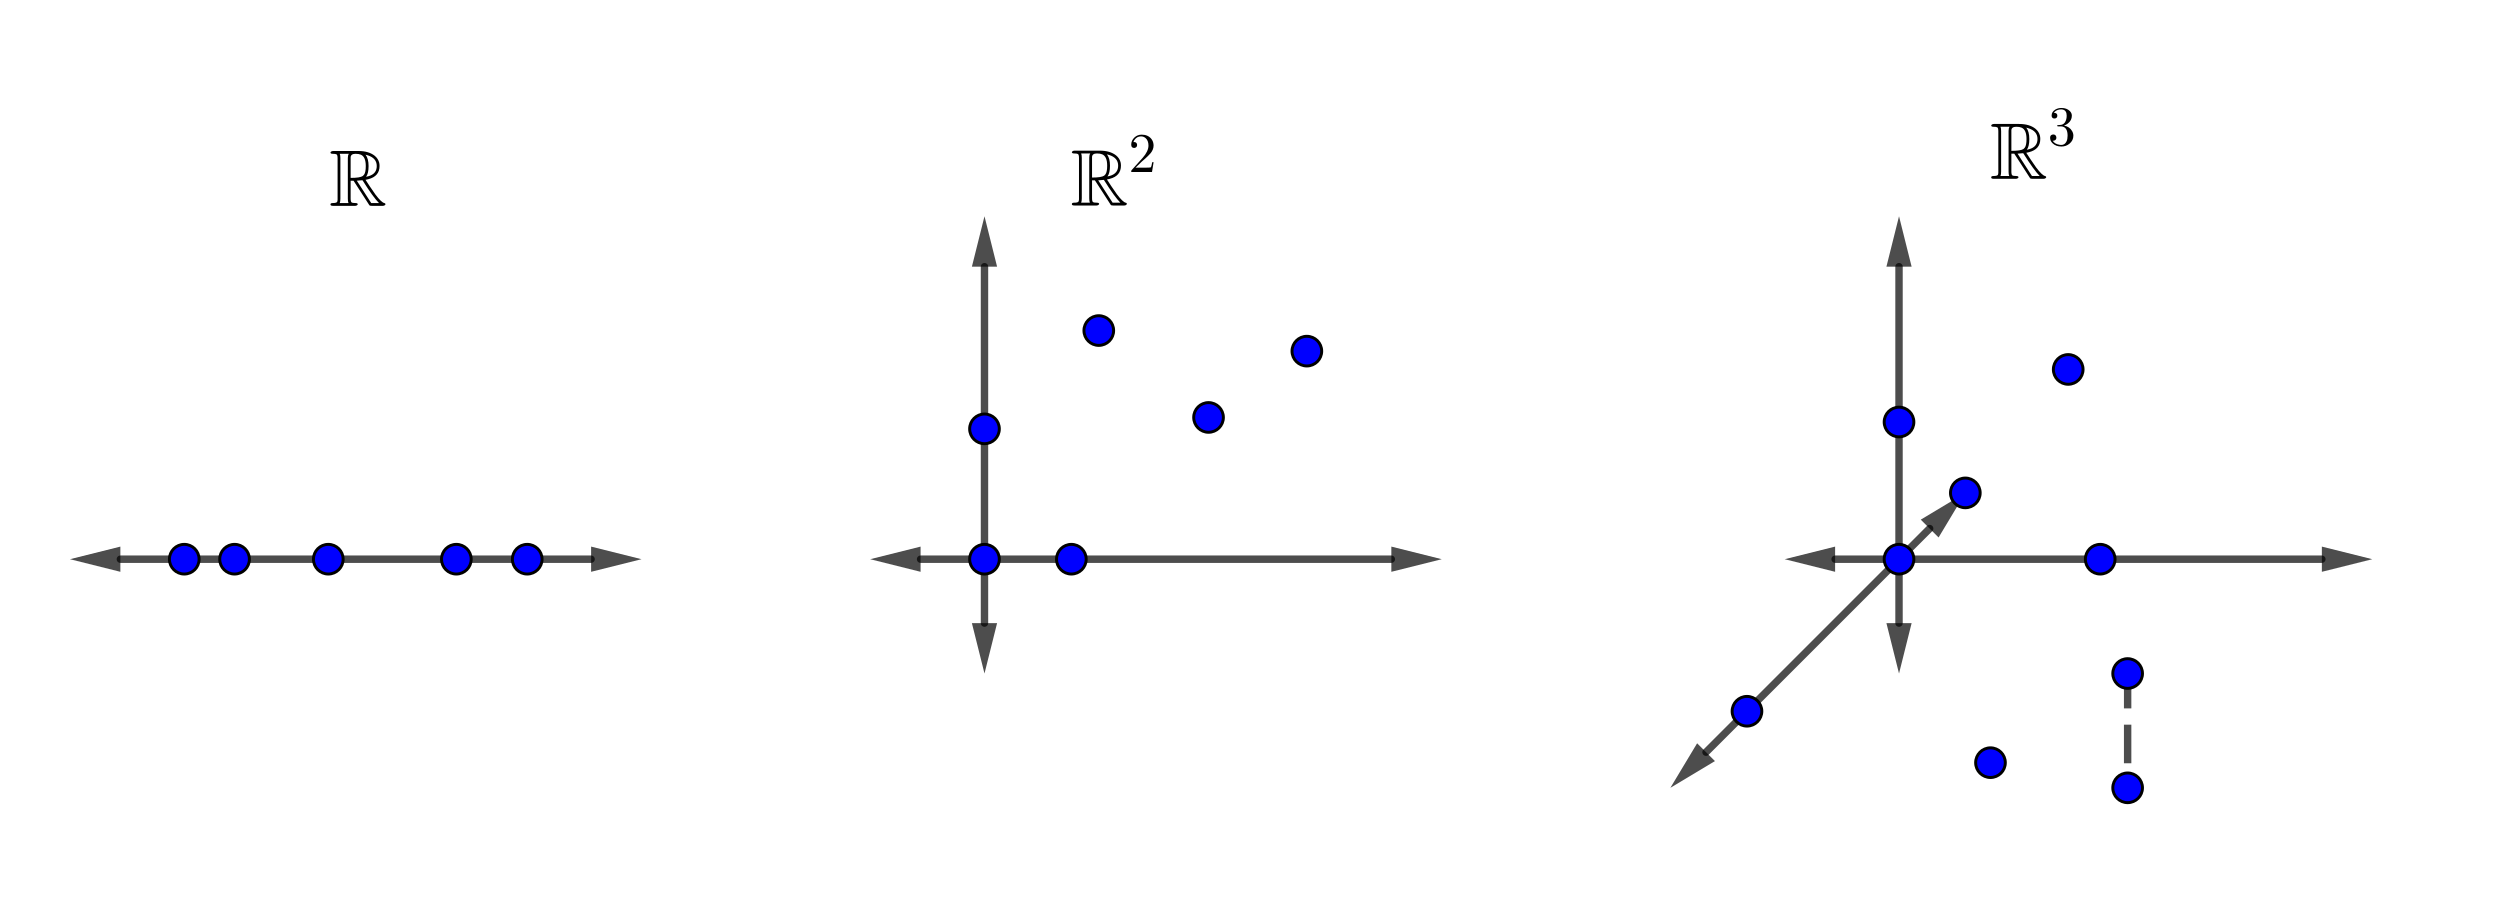 <?xml version="1.0" encoding="ISO-8859-1" standalone="no"?>

<svg 
     version="1.1"
     baseProfile="full"
     xmlns="http://www.w3.org/2000/svg"
     xmlns:xlink="http://www.w3.org/1999/xlink"
     xmlns:ev="http://www.w3.org/2001/xml-events"
     width="21.895cm"
     height="7.86cm"
     viewBox="0 0 843 301"
     >
<title>

</title>
<g stroke-linejoin="miter" stroke-dashoffset="0" stroke-dasharray="none" stroke-width="1" stroke-miterlimit="10.000" stroke-linecap="square">
<g id="misc">
</g><!-- misc -->
<g id="layer0">
<g transform="matrix(1, 0, 0, 1, -11.000, -117.00)">
<clipPath id="clip45a82863-fd64-42e3-bfed-9e8f3ba0a720">
  <path d="M 11.000 117.00 L 11.000 420.00 L 855.00 420.00 L 855.00 117.00 z"/>
</clipPath>
<g clip-path="url(#clip1)">
<g stroke-linejoin="round" stroke-dasharray="10.500,8" stroke-width="2.5" stroke-linecap="butt" fill="none" stroke-opacity=".698" stroke="#000000">
  <path d="M 728.44 343.30 L 728.44 381.84"/>
<title>Segment f</title>
<desc>Segment f: Segment [ZA_1]</desc>

</g> <!-- drawing style -->
</g> <!-- clip1 -->
</g> <!-- transform -->
<g transform="matrix(1, 0, 0, 1, -11.000, -117.00)">
<clipPath id="clip05338196-a84a-49dc-8a6d-b8addf3a8028">
  <path d="M 11.000 117.00 L 11.000 420.00 L 855.00 420.00 L 855.00 117.00 z"/>
</clipPath>
<g clip-path="url(#clip2)">
<g stroke-linejoin="round" stroke-width="2.5" stroke-linecap="round" fill="none" stroke-opacity=".698" stroke="#000000">
  <path d="M 73.134 304.75 L 210.32 304.75"/>
<title>Vecteur u</title>
<desc>Vecteur u: Vecteur(A, B)</desc>

</g> <!-- drawing style -->
</g> <!-- clip2 -->
</g> <!-- transform -->
<g transform="matrix(1, 0, 0, 1, -11.000, -117.00)">
<clipPath id="clip7bd43080-c5db-4cc9-b4d2-613776159dc8">
  <path d="M 11.000 117.00 L 11.000 420.00 L 855.00 420.00 L 855.00 117.00 z"/>
</clipPath>
<g clip-path="url(#clip3)">
<g fill-opacity=".698" fill-rule="evenodd" stroke="none" fill="#000000">
  <path d="M 227.32 304.75 L 210.32 309.00 L 210.32 300.50 z"/>
<title>Vecteur u</title>
<desc>Vecteur u: Vecteur(A, B)</desc>

</g> <!-- drawing style -->
</g> <!-- clip3 -->
</g> <!-- transform -->
<g transform="matrix(1, 0, 0, 1, -11.000, -117.00)">
<clipPath id="clip4868e3ee-9d24-405c-89dc-d6f93adfd5c3">
  <path d="M 11.000 117.00 L 11.000 420.00 L 855.00 420.00 L 855.00 117.00 z"/>
</clipPath>
<g clip-path="url(#clip4)">
<g stroke-linejoin="round" stroke-width="2.5" stroke-linecap="round" fill="none" stroke-opacity=".698" stroke="#000000">
  <path d="M 342.97 304.75 L 480.16 304.75"/>
<title>Vecteur v</title>
<desc>Vecteur v: Vecteur(G, H)</desc>

</g> <!-- drawing style -->
</g> <!-- clip4 -->
</g> <!-- transform -->
<g transform="matrix(1, 0, 0, 1, -11.000, -117.00)">
<clipPath id="clipfcb7acb9-ca25-4da0-856e-845f9362c5b0">
  <path d="M 11.000 117.00 L 11.000 420.00 L 855.00 420.00 L 855.00 117.00 z"/>
</clipPath>
<g clip-path="url(#clip5)">
<g fill-opacity=".698" fill-rule="evenodd" stroke="none" fill="#000000">
  <path d="M 497.16 304.75 L 480.16 309.00 L 480.16 300.50 z"/>
<title>Vecteur v</title>
<desc>Vecteur v: Vecteur(G, H)</desc>

</g> <!-- drawing style -->
</g> <!-- clip5 -->
</g> <!-- transform -->
<g transform="matrix(1, 0, 0, 1, -11.000, -117.00)">
<clipPath id="clip07238df7-557b-4a3e-94cd-7f45df302e42">
  <path d="M 11.000 117.00 L 11.000 420.00 L 855.00 420.00 L 855.00 117.00 z"/>
</clipPath>
<g clip-path="url(#clip6)">
<g stroke-linejoin="round" stroke-width="2.5" stroke-linecap="round" fill="none" stroke-opacity=".698" stroke="#000000">
  <path d="M 342.97 304.75 L 342.97 206.11"/>
<title>Vecteur w</title>
<desc>Vecteur w: Vecteur(G, I)</desc>

</g> <!-- drawing style -->
</g> <!-- clip6 -->
</g> <!-- transform -->
<g transform="matrix(1, 0, 0, 1, -11.000, -117.00)">
<clipPath id="clipdc46aac4-0f44-496c-bd1c-141bca068cc2">
  <path d="M 11.000 117.00 L 11.000 420.00 L 855.00 420.00 L 855.00 117.00 z"/>
</clipPath>
<g clip-path="url(#clip7)">
<g fill-opacity=".698" fill-rule="evenodd" stroke="none" fill="#000000">
  <path d="M 342.97 189.11 L 347.22 206.11 L 338.72 206.11 z"/>
<title>Vecteur w</title>
<desc>Vecteur w: Vecteur(G, I)</desc>

</g> <!-- drawing style -->
</g> <!-- clip7 -->
</g> <!-- transform -->
<g transform="matrix(1, 0, 0, 1, -11.000, -117.00)">
<clipPath id="clipe9efb733-8701-4364-8c40-73d794b085ed">
  <path d="M 11.000 117.00 L 11.000 420.00 L 855.00 420.00 L 855.00 117.00 z"/>
</clipPath>
<g clip-path="url(#clip8)">
<g stroke-linejoin="round" stroke-width="2.5" stroke-linecap="round" fill="none" stroke-opacity=".698" stroke="#000000">
  <path d="M 651.35 304.75 L 793.93 304.75"/>
<title>Vecteur a</title>
<desc>Vecteur a: Vecteur(O, P)</desc>

</g> <!-- drawing style -->
</g> <!-- clip8 -->
</g> <!-- transform -->
<g transform="matrix(1, 0, 0, 1, -11.000, -117.00)">
<clipPath id="clipddf8abed-9c23-42fe-a3e2-10248f4bfc68">
  <path d="M 11.000 117.00 L 11.000 420.00 L 855.00 420.00 L 855.00 117.00 z"/>
</clipPath>
<g clip-path="url(#clip9)">
<g fill-opacity=".698" fill-rule="evenodd" stroke="none" fill="#000000">
  <path d="M 810.93 304.75 L 793.93 309.00 L 793.93 300.50 z"/>
<title>Vecteur a</title>
<desc>Vecteur a: Vecteur(O, P)</desc>

</g> <!-- drawing style -->
</g> <!-- clip9 -->
</g> <!-- transform -->
<g transform="matrix(1, 0, 0, 1, -11.000, -117.00)">
<clipPath id="clip5e26ac6e-0007-427f-972f-9b6d496e1774">
  <path d="M 11.000 117.00 L 11.000 420.00 L 855.00 420.00 L 855.00 117.00 z"/>
</clipPath>
<g clip-path="url(#clip10)">
<g stroke-linejoin="round" stroke-width="2.5" stroke-linecap="round" fill="none" stroke-opacity=".698" stroke="#000000">
  <path d="M 651.35 304.75 L 651.35 206.11"/>
<title>Vecteur b</title>
<desc>Vecteur b: Vecteur(O, Q)</desc>

</g> <!-- drawing style -->
</g> <!-- clip10 -->
</g> <!-- transform -->
<g transform="matrix(1, 0, 0, 1, -11.000, -117.00)">
<clipPath id="clip14eb76a1-16e8-4546-acdb-8dea05f5297e">
  <path d="M 11.000 117.00 L 11.000 420.00 L 855.00 420.00 L 855.00 117.00 z"/>
</clipPath>
<g clip-path="url(#clip11)">
<g fill-opacity=".698" fill-rule="evenodd" stroke="none" fill="#000000">
  <path d="M 651.35 189.11 L 655.60 206.11 L 647.10 206.11 z"/>
<title>Vecteur b</title>
<desc>Vecteur b: Vecteur(O, Q)</desc>

</g> <!-- drawing style -->
</g> <!-- clip11 -->
</g> <!-- transform -->
<g transform="matrix(1, 0, 0, 1, -11.000, -117.00)">
<clipPath id="clip549e2664-ef5b-4c8e-a1df-248c5ef967c9">
  <path d="M 11.000 117.00 L 11.000 420.00 L 855.00 420.00 L 855.00 117.00 z"/>
</clipPath>
<g clip-path="url(#clip12)">
<g stroke-linejoin="round" stroke-width="2.5" stroke-linecap="round" fill="none" stroke-opacity=".698" stroke="#000000">
  <path d="M 651.35 304.75 L 586.27 369.82"/>
<title>Vecteur c</title>
<desc>Vecteur c: Vecteur(O, R)</desc>

</g> <!-- drawing style -->
</g> <!-- clip12 -->
</g> <!-- transform -->
<g transform="matrix(1, 0, 0, 1, -11.000, -117.00)">
<clipPath id="clip083355f2-39d8-4b25-a8c4-a0742ad33b7d">
  <path d="M 11.000 117.00 L 11.000 420.00 L 855.00 420.00 L 855.00 117.00 z"/>
</clipPath>
<g clip-path="url(#clip13)">
<g fill-opacity=".698" fill-rule="evenodd" stroke="none" fill="#000000">
  <path d="M 574.25 381.84 L 583.27 366.82 L 589.28 372.83 z"/>
<title>Vecteur c</title>
<desc>Vecteur c: Vecteur(O, R)</desc>

</g> <!-- drawing style -->
</g> <!-- clip13 -->
</g> <!-- transform -->
<g transform="matrix(1, 0, 0, 1, -11.000, -117.00)">
<clipPath id="clip381effc5-7f83-4a2f-9ae5-80af750cacc1">
  <path d="M 11.000 117.00 L 11.000 420.00 L 855.00 420.00 L 855.00 117.00 z"/>
</clipPath>
<g clip-path="url(#clip14)">
<g stroke-linejoin="round" stroke-width="2.5" stroke-linecap="round" fill="none" stroke-opacity=".698" stroke="#000000">
  <path d="M 342.97 304.75 L 321.42 304.75"/>
<title>Vecteur d</title>
<desc>Vecteur d: Vecteur(G, B_1)</desc>

</g> <!-- drawing style -->
</g> <!-- clip14 -->
</g> <!-- transform -->
<g transform="matrix(1, 0, 0, 1, -11.000, -117.00)">
<clipPath id="clipcc820351-482c-49e9-87b3-4f0b94e6d1b7">
  <path d="M 11.000 117.00 L 11.000 420.00 L 855.00 420.00 L 855.00 117.00 z"/>
</clipPath>
<g clip-path="url(#clip15)">
<g fill-opacity=".698" fill-rule="evenodd" stroke="none" fill="#000000">
  <path d="M 304.42 304.75 L 321.42 300.50 L 321.42 309.00 z"/>
<title>Vecteur d</title>
<desc>Vecteur d: Vecteur(G, B_1)</desc>

</g> <!-- drawing style -->
</g> <!-- clip15 -->
</g> <!-- transform -->
<g transform="matrix(1, 0, 0, 1, -11.000, -117.00)">
<clipPath id="clipfe6d2f7b-66d2-4587-a074-a91731136a77">
  <path d="M 11.000 117.00 L 11.000 420.00 L 855.00 420.00 L 855.00 117.00 z"/>
</clipPath>
<g clip-path="url(#clip16)">
<g stroke-linejoin="round" stroke-width="2.5" stroke-linecap="round" fill="none" stroke-opacity=".698" stroke="#000000">
  <path d="M 342.97 304.75 L 342.97 326.30"/>
<title>Vecteur e</title>
<desc>Vecteur e: Vecteur(G, C_1)</desc>

</g> <!-- drawing style -->
</g> <!-- clip16 -->
</g> <!-- transform -->
<g transform="matrix(1, 0, 0, 1, -11.000, -117.00)">
<clipPath id="clipf6e69612-0069-4305-aa0d-928e8e5e5216">
  <path d="M 11.000 117.00 L 11.000 420.00 L 855.00 420.00 L 855.00 117.00 z"/>
</clipPath>
<g clip-path="url(#clip17)">
<g fill-opacity=".698" fill-rule="evenodd" stroke="none" fill="#000000">
  <path d="M 342.97 343.30 L 338.72 326.30 L 347.22 326.30 z"/>
<title>Vecteur e</title>
<desc>Vecteur e: Vecteur(G, C_1)</desc>

</g> <!-- drawing style -->
</g> <!-- clip17 -->
</g> <!-- transform -->
<g transform="matrix(1, 0, 0, 1, -11.000, -117.00)">
<clipPath id="clip99a6a9d0-1dcb-4165-b99e-af2cd1b7dbd9">
  <path d="M 11.000 117.00 L 11.000 420.00 L 855.00 420.00 L 855.00 117.00 z"/>
</clipPath>
<g clip-path="url(#clip18)">
<g stroke-linejoin="round" stroke-width="2.5" stroke-linecap="round" fill="none" stroke-opacity=".698" stroke="#000000">
  <path d="M 73.134 304.75 L 51.586 304.75"/>
<title>Vecteur g</title>
<desc>Vecteur g: Vecteur(A, D_1)</desc>

</g> <!-- drawing style -->
</g> <!-- clip18 -->
</g> <!-- transform -->
<g transform="matrix(1, 0, 0, 1, -11.000, -117.00)">
<clipPath id="clip02876fd5-83b5-4694-95d4-391793452fa1">
  <path d="M 11.000 117.00 L 11.000 420.00 L 855.00 420.00 L 855.00 117.00 z"/>
</clipPath>
<g clip-path="url(#clip19)">
<g fill-opacity=".698" fill-rule="evenodd" stroke="none" fill="#000000">
  <path d="M 34.586 304.75 L 51.586 300.50 L 51.586 309.00 z"/>
<title>Vecteur g</title>
<desc>Vecteur g: Vecteur(A, D_1)</desc>

</g> <!-- drawing style -->
</g> <!-- clip19 -->
</g> <!-- transform -->
<g transform="matrix(1, 0, 0, 1, -11.000, -117.00)">
<clipPath id="clip28eef4d4-f934-489a-83f3-4dec99a92231">
  <path d="M 11.000 117.00 L 11.000 420.00 L 855.00 420.00 L 855.00 117.00 z"/>
</clipPath>
<g clip-path="url(#clip20)">
<g stroke-linejoin="round" stroke-width="2.5" stroke-linecap="round" fill="none" stroke-opacity=".698" stroke="#000000">
  <path d="M 651.35 304.75 L 629.80 304.75"/>
<title>Vecteur h</title>
<desc>Vecteur h: Vecteur(O, E_1)</desc>

</g> <!-- drawing style -->
</g> <!-- clip20 -->
</g> <!-- transform -->
<g transform="matrix(1, 0, 0, 1, -11.000, -117.00)">
<clipPath id="clipbdb1bd03-6568-4a1d-8175-7d394432213d">
  <path d="M 11.000 117.00 L 11.000 420.00 L 855.00 420.00 L 855.00 117.00 z"/>
</clipPath>
<g clip-path="url(#clip21)">
<g fill-opacity=".698" fill-rule="evenodd" stroke="none" fill="#000000">
  <path d="M 612.80 304.75 L 629.80 300.50 L 629.80 309.00 z"/>
<title>Vecteur h</title>
<desc>Vecteur h: Vecteur(O, E_1)</desc>

</g> <!-- drawing style -->
</g> <!-- clip21 -->
</g> <!-- transform -->
<g transform="matrix(1, 0, 0, 1, -11.000, -117.00)">
<clipPath id="clip1c586b1f-64f1-4868-b27a-cee89f9fda05">
  <path d="M 11.000 117.00 L 11.000 420.00 L 855.00 420.00 L 855.00 117.00 z"/>
</clipPath>
<g clip-path="url(#clip22)">
<g stroke-linejoin="round" stroke-width="2.5" stroke-linecap="round" fill="none" stroke-opacity=".698" stroke="#000000">
  <path d="M 651.35 304.75 L 651.35 326.30"/>
<title>Vecteur i</title>
<desc>Vecteur i: Vecteur(O, F_1)</desc>

</g> <!-- drawing style -->
</g> <!-- clip22 -->
</g> <!-- transform -->
<g transform="matrix(1, 0, 0, 1, -11.000, -117.00)">
<clipPath id="clip85af74d2-5b78-4903-a9ac-c29150fc0214">
  <path d="M 11.000 117.00 L 11.000 420.00 L 855.00 420.00 L 855.00 117.00 z"/>
</clipPath>
<g clip-path="url(#clip23)">
<g fill-opacity=".698" fill-rule="evenodd" stroke="none" fill="#000000">
  <path d="M 651.35 343.30 L 647.10 326.30 L 655.60 326.30 z"/>
<title>Vecteur i</title>
<desc>Vecteur i: Vecteur(O, F_1)</desc>

</g> <!-- drawing style -->
</g> <!-- clip23 -->
</g> <!-- transform -->
<g transform="matrix(1, 0, 0, 1, -11.000, -117.00)">
<clipPath id="clip1e5711c7-ed08-43e7-8f52-3c667e39452b">
  <path d="M 11.000 117.00 L 11.000 420.00 L 855.00 420.00 L 855.00 117.00 z"/>
</clipPath>
<g clip-path="url(#clip24)">
<g stroke-linejoin="round" stroke-width="2.5" stroke-linecap="round" fill="none" stroke-opacity=".698" stroke="#000000">
  <path d="M 651.35 304.75 L 661.68 294.41"/>
<title>Vecteur j</title>
<desc>Vecteur j: Vecteur(O, G_1)</desc>

</g> <!-- drawing style -->
</g> <!-- clip24 -->
</g> <!-- transform -->
<g transform="matrix(1, 0, 0, 1, -11.000, -117.00)">
<clipPath id="clipe33f3a0b-f4bd-442f-810c-3b43d9efb0c5">
  <path d="M 11.000 117.00 L 11.000 420.00 L 855.00 420.00 L 855.00 117.00 z"/>
</clipPath>
<g clip-path="url(#clip25)">
<g fill-opacity=".698" fill-rule="evenodd" stroke="none" fill="#000000">
  <path d="M 673.71 282.39 L 664.69 297.42 L 658.68 291.41 z"/>
<title>Vecteur j</title>
<desc>Vecteur j: Vecteur(O, G_1)</desc>

</g> <!-- drawing style -->
</g> <!-- clip25 -->
</g> <!-- transform -->
<g transform="matrix(1, 0, 0, 1, -11.000, -117.00)">
<clipPath id="clip0653880a-618a-411d-b58e-9141e5647e07">
  <path d="M 11.000 117.00 L 11.000 420.00 L 855.00 420.00 L 855.00 117.00 z"/>
</clipPath>
<g clip-path="url(#clip26)">
<g fill-opacity="1" fill-rule="nonzero" stroke="none" fill="#0000ff">
  <path d="M 78.134 304.75 C 78.134 307.51 75.895 309.75 73.134 309.75 C 70.372 309.75 68.134 307.51 68.134 304.75 C 68.134 301.99 70.372 299.75 73.134 299.75 C 75.895 299.75 78.134 301.99 78.134 304.75 z"/>
<title>Point A</title>
<desc>A = (2, 3)</desc>

</g> <!-- drawing style -->
</g> <!-- clip26 -->
</g> <!-- transform -->
<g transform="matrix(1, 0, 0, 1, -11.000, -117.00)">
<clipPath id="clip3f1b2a2a-73b2-4314-a973-645ead134214">
  <path d="M 11.000 117.00 L 11.000 420.00 L 855.00 420.00 L 855.00 117.00 z"/>
</clipPath>
<g clip-path="url(#clip27)">
<g stroke-linejoin="round" stroke-linecap="round" fill="none" stroke-opacity="1" stroke="#000000">
  <path d="M 78.134 304.75 C 78.134 307.51 75.895 309.75 73.134 309.75 C 70.372 309.75 68.134 307.51 68.134 304.75 C 68.134 301.99 70.372 299.75 73.134 299.75 C 75.895 299.75 78.134 301.99 78.134 304.75 z"/>
<title>Point A</title>
<desc>A = (2, 3)</desc>

</g> <!-- drawing style -->
</g> <!-- clip27 -->
</g> <!-- transform -->
<g transform="matrix(1, 0, 0, 1, -11.000, -117.00)">
<clipPath id="clipd3911b53-2b44-4b92-8333-a10b11dcbbb7">
  <path d="M 11.000 117.00 L 11.000 420.00 L 855.00 420.00 L 855.00 117.00 z"/>
</clipPath>
<g clip-path="url(#clip28)">
<g fill-opacity="1" fill-rule="nonzero" stroke="none" fill="#0000ff">
  <path d="M 95.095 304.75 C 95.095 307.51 92.856 309.75 90.095 309.75 C 87.333 309.75 85.095 307.51 85.095 304.75 C 85.095 301.99 87.333 299.75 90.095 299.75 C 92.856 299.75 95.095 301.99 95.095 304.75 z"/>
<title>Point C</title>
<desc>Point C: Point sur u</desc>

</g> <!-- drawing style -->
</g> <!-- clip28 -->
</g> <!-- transform -->
<g transform="matrix(1, 0, 0, 1, -11.000, -117.00)">
<clipPath id="clipb68c7ac5-e88b-4381-91a0-97bd176c8726">
  <path d="M 11.000 117.00 L 11.000 420.00 L 855.00 420.00 L 855.00 117.00 z"/>
</clipPath>
<g clip-path="url(#clip29)">
<g stroke-linejoin="round" stroke-linecap="round" fill="none" stroke-opacity="1" stroke="#000000">
  <path d="M 95.095 304.75 C 95.095 307.51 92.856 309.75 90.095 309.75 C 87.333 309.75 85.095 307.51 85.095 304.75 C 85.095 301.99 87.333 299.75 90.095 299.75 C 92.856 299.75 95.095 301.99 95.095 304.75 z"/>
<title>Point C</title>
<desc>Point C: Point sur u</desc>

</g> <!-- drawing style -->
</g> <!-- clip29 -->
</g> <!-- transform -->
<g transform="matrix(1, 0, 0, 1, -11.000, -117.00)">
<clipPath id="clipbdccd3ca-c4ca-49de-864a-5ec1c7788a81">
  <path d="M 11.000 117.00 L 11.000 420.00 L 855.00 420.00 L 855.00 117.00 z"/>
</clipPath>
<g clip-path="url(#clip30)">
<g fill-opacity="1" fill-rule="nonzero" stroke="none" fill="#0000ff">
  <path d="M 126.70 304.75 C 126.70 307.51 124.47 309.75 121.70 309.75 C 118.94 309.75 116.70 307.51 116.70 304.75 C 116.70 301.99 118.94 299.75 121.70 299.75 C 124.47 299.75 126.70 301.99 126.70 304.75 z"/>
<title>Point D</title>
<desc>Point D: Point sur u</desc>

</g> <!-- drawing style -->
</g> <!-- clip30 -->
</g> <!-- transform -->
<g transform="matrix(1, 0, 0, 1, -11.000, -117.00)">
<clipPath id="clip20925457-0f2d-42be-b72b-a0095a592a34">
  <path d="M 11.000 117.00 L 11.000 420.00 L 855.00 420.00 L 855.00 117.00 z"/>
</clipPath>
<g clip-path="url(#clip31)">
<g stroke-linejoin="round" stroke-linecap="round" fill="none" stroke-opacity="1" stroke="#000000">
  <path d="M 126.70 304.75 C 126.70 307.51 124.47 309.75 121.70 309.75 C 118.94 309.75 116.70 307.51 116.70 304.75 C 116.70 301.99 118.94 299.75 121.70 299.75 C 124.47 299.75 126.70 301.99 126.70 304.75 z"/>
<title>Point D</title>
<desc>Point D: Point sur u</desc>

</g> <!-- drawing style -->
</g> <!-- clip31 -->
</g> <!-- transform -->
<g transform="matrix(1, 0, 0, 1, -11.000, -117.00)">
<clipPath id="clip28ea6d1d-3504-4b14-a1e6-de52c77e7962">
  <path d="M 11.000 117.00 L 11.000 420.00 L 855.00 420.00 L 855.00 117.00 z"/>
</clipPath>
<g clip-path="url(#clip32)">
<g fill-opacity="1" fill-rule="nonzero" stroke="none" fill="#0000ff">
  <path d="M 169.88 304.75 C 169.88 307.51 167.64 309.75 164.88 309.75 C 162.12 309.75 159.88 307.51 159.88 304.75 C 159.88 301.99 162.12 299.75 164.88 299.75 C 167.64 299.75 169.88 301.99 169.88 304.75 z"/>
<title>Point E</title>
<desc>Point E: Point sur u</desc>

</g> <!-- drawing style -->
</g> <!-- clip32 -->
</g> <!-- transform -->
<g transform="matrix(1, 0, 0, 1, -11.000, -117.00)">
<clipPath id="clip4ad7d88e-c0ab-429b-a455-86a8562846cd">
  <path d="M 11.000 117.00 L 11.000 420.00 L 855.00 420.00 L 855.00 117.00 z"/>
</clipPath>
<g clip-path="url(#clip33)">
<g stroke-linejoin="round" stroke-linecap="round" fill="none" stroke-opacity="1" stroke="#000000">
  <path d="M 169.88 304.75 C 169.88 307.51 167.64 309.75 164.88 309.75 C 162.12 309.75 159.88 307.51 159.88 304.75 C 159.88 301.99 162.12 299.75 164.88 299.75 C 167.64 299.75 169.88 301.99 169.88 304.75 z"/>
<title>Point E</title>
<desc>Point E: Point sur u</desc>

</g> <!-- drawing style -->
</g> <!-- clip33 -->
</g> <!-- transform -->
<g transform="matrix(1, 0, 0, 1, -11.000, -117.00)">
<clipPath id="clipbc838867-e9a2-4d05-a27c-dd27b369d50d">
  <path d="M 11.000 117.00 L 11.000 420.00 L 855.00 420.00 L 855.00 117.00 z"/>
</clipPath>
<g clip-path="url(#clip34)">
<g fill-opacity="1" fill-rule="nonzero" stroke="none" fill="#0000ff">
  <path d="M 193.78 304.75 C 193.78 307.51 191.54 309.75 188.78 309.75 C 186.02 309.75 183.78 307.51 183.78 304.75 C 183.78 301.99 186.02 299.75 188.78 299.75 C 191.54 299.75 193.78 301.99 193.78 304.75 z"/>
<title>Point F</title>
<desc>Point F: Point sur u</desc>

</g> <!-- drawing style -->
</g> <!-- clip34 -->
</g> <!-- transform -->
<g transform="matrix(1, 0, 0, 1, -11.000, -117.00)">
<clipPath id="clip6dc74fb5-5599-4e00-b151-e18aaa6f507d">
  <path d="M 11.000 117.00 L 11.000 420.00 L 855.00 420.00 L 855.00 117.00 z"/>
</clipPath>
<g clip-path="url(#clip35)">
<g stroke-linejoin="round" stroke-linecap="round" fill="none" stroke-opacity="1" stroke="#000000">
  <path d="M 193.78 304.75 C 193.78 307.51 191.54 309.75 188.78 309.75 C 186.02 309.75 183.78 307.51 183.78 304.75 C 183.78 301.99 186.02 299.75 188.78 299.75 C 191.54 299.75 193.78 301.99 193.78 304.75 z"/>
<title>Point F</title>
<desc>Point F: Point sur u</desc>

</g> <!-- drawing style -->
</g> <!-- clip35 -->
</g> <!-- transform -->
<g transform="matrix(1, 0, 0, 1, -11.000, -117.00)">
<clipPath id="clip8c2b2692-6dbb-4979-ab42-55ae0dc89155">
  <path d="M 11.000 117.00 L 11.000 420.00 L 855.00 420.00 L 855.00 117.00 z"/>
</clipPath>
<g clip-path="url(#clip36)">
<g fill-opacity="1" fill-rule="nonzero" stroke="none" fill="#0000ff">
  <path d="M 347.97 304.75 C 347.97 307.51 345.73 309.75 342.97 309.75 C 340.21 309.75 337.97 307.51 337.97 304.75 C 337.97 301.99 340.21 299.75 342.97 299.75 C 345.73 299.75 347.97 301.99 347.97 304.75 z"/>
<title>Point G</title>
<desc>G = (9, 3)</desc>

</g> <!-- drawing style -->
</g> <!-- clip36 -->
</g> <!-- transform -->
<g transform="matrix(1, 0, 0, 1, -11.000, -117.00)">
<clipPath id="clip5708177a-c08e-4625-ace4-e00b3f7f8671">
  <path d="M 11.000 117.00 L 11.000 420.00 L 855.00 420.00 L 855.00 117.00 z"/>
</clipPath>
<g clip-path="url(#clip37)">
<g stroke-linejoin="round" stroke-linecap="round" fill="none" stroke-opacity="1" stroke="#000000">
  <path d="M 347.97 304.75 C 347.97 307.51 345.73 309.75 342.97 309.75 C 340.21 309.75 337.97 307.51 337.97 304.75 C 337.97 301.99 340.21 299.75 342.97 299.75 C 345.73 299.75 347.97 301.99 347.97 304.75 z"/>
<title>Point G</title>
<desc>G = (9, 3)</desc>

</g> <!-- drawing style -->
</g> <!-- clip37 -->
</g> <!-- transform -->
<g transform="matrix(1, 0, 0, 1, -11.000, -117.00)">
<clipPath id="clipabb257d1-9b5c-4c94-b06c-5b014211da39">
  <path d="M 11.000 117.00 L 11.000 420.00 L 855.00 420.00 L 855.00 117.00 z"/>
</clipPath>
<g clip-path="url(#clip38)">
<g fill-opacity="1" fill-rule="nonzero" stroke="none" fill="#0000ff">
  <path d="M 377.26 304.75 C 377.26 307.51 375.02 309.75 372.26 309.75 C 369.50 309.75 367.26 307.51 367.26 304.75 C 367.26 301.99 369.50 299.75 372.26 299.75 C 375.02 299.75 377.26 301.99 377.26 304.75 z"/>
<title>Point J</title>
<desc>Point J: Point sur v</desc>

</g> <!-- drawing style -->
</g> <!-- clip38 -->
</g> <!-- transform -->
<g transform="matrix(1, 0, 0, 1, -11.000, -117.00)">
<clipPath id="clipb2b819c5-2556-4600-9061-c4802c615759">
  <path d="M 11.000 117.00 L 11.000 420.00 L 855.00 420.00 L 855.00 117.00 z"/>
</clipPath>
<g clip-path="url(#clip39)">
<g stroke-linejoin="round" stroke-linecap="round" fill="none" stroke-opacity="1" stroke="#000000">
  <path d="M 377.26 304.75 C 377.26 307.51 375.02 309.75 372.26 309.75 C 369.50 309.75 367.26 307.51 367.26 304.75 C 367.26 301.99 369.50 299.75 372.26 299.75 C 375.02 299.75 377.26 301.99 377.26 304.75 z"/>
<title>Point J</title>
<desc>Point J: Point sur v</desc>

</g> <!-- drawing style -->
</g> <!-- clip39 -->
</g> <!-- transform -->
<g transform="matrix(1, 0, 0, 1, -11.000, -117.00)">
<clipPath id="clipf4eeeaa5-bc68-4fd5-a141-5ef15976b9c2">
  <path d="M 11.000 117.00 L 11.000 420.00 L 855.00 420.00 L 855.00 117.00 z"/>
</clipPath>
<g clip-path="url(#clip40)">
<g fill-opacity="1" fill-rule="nonzero" stroke="none" fill="#0000ff">
  <path d="M 347.97 260.80 C 347.97 263.57 345.73 265.80 342.97 265.80 C 340.21 265.80 337.97 263.57 337.97 260.80 C 337.97 258.04 340.21 255.80 342.97 255.80 C 345.73 255.80 347.97 258.04 347.97 260.80 z"/>
<title>Point K</title>
<desc>Point K: Point sur w</desc>

</g> <!-- drawing style -->
</g> <!-- clip40 -->
</g> <!-- transform -->
<g transform="matrix(1, 0, 0, 1, -11.000, -117.00)">
<clipPath id="clipd3ceb458-133e-4f02-8239-608103fb4177">
  <path d="M 11.000 117.00 L 11.000 420.00 L 855.00 420.00 L 855.00 117.00 z"/>
</clipPath>
<g clip-path="url(#clip41)">
<g stroke-linejoin="round" stroke-linecap="round" fill="none" stroke-opacity="1" stroke="#000000">
  <path d="M 347.97 260.80 C 347.97 263.57 345.73 265.80 342.97 265.80 C 340.21 265.80 337.97 263.57 337.97 260.80 C 337.97 258.04 340.21 255.80 342.97 255.80 C 345.73 255.80 347.97 258.04 347.97 260.80 z"/>
<title>Point K</title>
<desc>Point K: Point sur w</desc>

</g> <!-- drawing style -->
</g> <!-- clip41 -->
</g> <!-- transform -->
<g transform="matrix(1, 0, 0, 1, -11.000, -117.00)">
<clipPath id="clip96a8c34a-0ea3-4870-9964-6fc4e6299ded">
  <path d="M 11.000 117.00 L 11.000 420.00 L 855.00 420.00 L 855.00 117.00 z"/>
</clipPath>
<g clip-path="url(#clip42)">
<g fill-opacity="1" fill-rule="nonzero" stroke="none" fill="#0000ff">
  <path d="M 386.51 227.65 C 386.51 230.42 384.28 232.65 381.51 232.65 C 378.75 232.65 376.51 230.42 376.51 227.65 C 376.51 224.89 378.75 222.65 381.51 222.65 C 384.28 222.65 386.51 224.89 386.51 227.65 z"/>
<title>Point L</title>
<desc>L = (10, 5)</desc>

</g> <!-- drawing style -->
</g> <!-- clip42 -->
</g> <!-- transform -->
<g transform="matrix(1, 0, 0, 1, -11.000, -117.00)">
<clipPath id="clipee90b400-9cac-4cfc-a538-7c5ddec8a9e4">
  <path d="M 11.000 117.00 L 11.000 420.00 L 855.00 420.00 L 855.00 117.00 z"/>
</clipPath>
<g clip-path="url(#clip43)">
<g stroke-linejoin="round" stroke-linecap="round" fill="none" stroke-opacity="1" stroke="#000000">
  <path d="M 386.51 227.65 C 386.51 230.42 384.28 232.65 381.51 232.65 C 378.75 232.65 376.51 230.42 376.51 227.65 C 376.51 224.89 378.75 222.65 381.51 222.65 C 384.28 222.65 386.51 224.89 386.51 227.65 z"/>
<title>Point L</title>
<desc>L = (10, 5)</desc>

</g> <!-- drawing style -->
</g> <!-- clip43 -->
</g> <!-- transform -->
<g transform="matrix(1, 0, 0, 1, -11.000, -117.00)">
<clipPath id="clip432c6b5e-04c6-4cbc-9028-188c05d40094">
  <path d="M 11.000 117.00 L 11.000 420.00 L 855.00 420.00 L 855.00 117.00 z"/>
</clipPath>
<g clip-path="url(#clip44)">
<g fill-opacity="1" fill-rule="nonzero" stroke="none" fill="#0000ff">
  <path d="M 423.52 256.95 C 423.52 259.71 421.28 261.95 418.52 261.95 C 415.76 261.95 413.52 259.71 413.52 256.95 C 413.52 254.19 415.76 251.95 418.52 251.95 C 421.28 251.95 423.52 254.19 423.52 256.95 z"/>
<title>Point M</title>
<desc>M = (10.96, 4.24)</desc>

</g> <!-- drawing style -->
</g> <!-- clip44 -->
</g> <!-- transform -->
<g transform="matrix(1, 0, 0, 1, -11.000, -117.00)">
<clipPath id="clip43afb431-6281-44b2-9efd-dc6379b3e84d">
  <path d="M 11.000 117.00 L 11.000 420.00 L 855.00 420.00 L 855.00 117.00 z"/>
</clipPath>
<g clip-path="url(#clip45)">
<g stroke-linejoin="round" stroke-linecap="round" fill="none" stroke-opacity="1" stroke="#000000">
  <path d="M 423.52 256.95 C 423.52 259.71 421.28 261.95 418.52 261.95 C 415.76 261.95 413.52 259.71 413.52 256.95 C 413.52 254.19 415.76 251.95 418.52 251.95 C 421.28 251.95 423.52 254.19 423.52 256.95 z"/>
<title>Point M</title>
<desc>M = (10.96, 4.24)</desc>

</g> <!-- drawing style -->
</g> <!-- clip45 -->
</g> <!-- transform -->
<g transform="matrix(1, 0, 0, 1, -11.000, -117.00)">
<clipPath id="clipa6f606a5-ec6c-4021-8a16-f32b166886a2">
  <path d="M 11.000 117.00 L 11.000 420.00 L 855.00 420.00 L 855.00 117.00 z"/>
</clipPath>
<g clip-path="url(#clip46)">
<g fill-opacity="1" fill-rule="nonzero" stroke="none" fill="#0000ff">
  <path d="M 456.67 234.59 C 456.67 237.35 454.43 239.59 451.67 239.59 C 448.91 239.59 446.67 237.35 446.67 234.59 C 446.67 231.83 448.91 229.59 451.67 229.59 C 454.43 229.59 456.67 231.83 456.67 234.59 z"/>
<title>Point N</title>
<desc>N = (11.82, 4.82)</desc>

</g> <!-- drawing style -->
</g> <!-- clip46 -->
</g> <!-- transform -->
<g transform="matrix(1, 0, 0, 1, -11.000, -117.00)">
<clipPath id="clip0426d1b0-185e-4fa5-a6b8-93185ed62d38">
  <path d="M 11.000 117.00 L 11.000 420.00 L 855.00 420.00 L 855.00 117.00 z"/>
</clipPath>
<g clip-path="url(#clip47)">
<g stroke-linejoin="round" stroke-linecap="round" fill="none" stroke-opacity="1" stroke="#000000">
  <path d="M 456.67 234.59 C 456.67 237.35 454.43 239.59 451.67 239.59 C 448.91 239.59 446.67 237.35 446.67 234.59 C 446.67 231.83 448.91 229.59 451.67 229.59 C 454.43 229.59 456.67 231.83 456.67 234.59 z"/>
<title>Point N</title>
<desc>N = (11.82, 4.82)</desc>

</g> <!-- drawing style -->
</g> <!-- clip47 -->
</g> <!-- transform -->
<g transform="matrix(1, 0, 0, 1, -11.000, -117.00)">
<clipPath id="clip7fb0623a-3e1a-4f27-b729-b67db61011ba">
  <path d="M 11.000 117.00 L 11.000 420.00 L 855.00 420.00 L 855.00 117.00 z"/>
</clipPath>
<g clip-path="url(#clip48)">
<g fill-opacity="1" fill-rule="nonzero" stroke="none" fill="#0000ff">
  <path d="M 656.35 304.75 C 656.35 307.51 654.11 309.75 651.35 309.75 C 648.59 309.75 646.35 307.51 646.35 304.75 C 646.35 301.99 648.59 299.75 651.35 299.75 C 654.11 299.75 656.35 301.99 656.35 304.75 z"/>
<title>Point O</title>
<desc>O = (17, 3)</desc>

</g> <!-- drawing style -->
</g> <!-- clip48 -->
</g> <!-- transform -->
<g transform="matrix(1, 0, 0, 1, -11.000, -117.00)">
<clipPath id="clipd0fc2205-5d34-4cf0-aab3-f196ceb151d0">
  <path d="M 11.000 117.00 L 11.000 420.00 L 855.00 420.00 L 855.00 117.00 z"/>
</clipPath>
<g clip-path="url(#clip49)">
<g stroke-linejoin="round" stroke-linecap="round" fill="none" stroke-opacity="1" stroke="#000000">
  <path d="M 656.35 304.75 C 656.35 307.51 654.11 309.75 651.35 309.75 C 648.59 309.75 646.35 307.51 646.35 304.75 C 646.35 301.99 648.59 299.75 651.35 299.75 C 654.11 299.75 656.35 301.99 656.35 304.75 z"/>
<title>Point O</title>
<desc>O = (17, 3)</desc>

</g> <!-- drawing style -->
</g> <!-- clip49 -->
</g> <!-- transform -->
<g transform="matrix(1, 0, 0, 1, -11.000, -117.00)">
<clipPath id="clipa9d94d76-6a24-43e1-bf93-cc93e32b81a4">
  <path d="M 11.000 117.00 L 11.000 420.00 L 855.00 420.00 L 855.00 117.00 z"/>
</clipPath>
<g clip-path="url(#clip50)">
<g fill-opacity="1" fill-rule="nonzero" stroke="none" fill="#0000ff">
  <path d="M 605.08 356.02 C 605.08 358.78 602.84 361.02 600.08 361.02 C 597.32 361.02 595.08 358.78 595.08 356.02 C 595.08 353.26 597.32 351.02 600.08 351.02 C 602.84 351.02 605.08 353.26 605.08 356.02 z"/>
<title>Point S</title>
<desc>Point S: Point sur c</desc>

</g> <!-- drawing style -->
</g> <!-- clip50 -->
</g> <!-- transform -->
<g transform="matrix(1, 0, 0, 1, -11.000, -117.00)">
<clipPath id="clip8ca1fbe5-006a-4ec0-9e82-aee0078026a7">
  <path d="M 11.000 117.00 L 11.000 420.00 L 855.00 420.00 L 855.00 117.00 z"/>
</clipPath>
<g clip-path="url(#clip51)">
<g stroke-linejoin="round" stroke-linecap="round" fill="none" stroke-opacity="1" stroke="#000000">
  <path d="M 605.08 356.02 C 605.08 358.78 602.84 361.02 600.08 361.02 C 597.32 361.02 595.08 358.78 595.08 356.02 C 595.08 353.26 597.32 351.02 600.08 351.02 C 602.84 351.02 605.08 353.26 605.08 356.02 z"/>
<title>Point S</title>
<desc>Point S: Point sur c</desc>

</g> <!-- drawing style -->
</g> <!-- clip51 -->
</g> <!-- transform -->
<g transform="matrix(1, 0, 0, 1, -11.000, -117.00)">
<clipPath id="clipdd80853e-568b-4802-a56d-cb2037cdddea">
  <path d="M 11.000 117.00 L 11.000 420.00 L 855.00 420.00 L 855.00 117.00 z"/>
</clipPath>
<g clip-path="url(#clip52)">
<g fill-opacity="1" fill-rule="nonzero" stroke="none" fill="#0000ff">
  <path d="M 724.19 304.75 C 724.19 307.51 721.95 309.75 719.19 309.75 C 716.43 309.75 714.19 307.51 714.19 304.75 C 714.19 301.99 716.43 299.75 719.19 299.75 C 721.95 299.75 724.19 301.99 724.19 304.75 z"/>
<title>Point T</title>
<desc>Point T: Point sur a</desc>

</g> <!-- drawing style -->
</g> <!-- clip52 -->
</g> <!-- transform -->
<g transform="matrix(1, 0, 0, 1, -11.000, -117.00)">
<clipPath id="clip2c1049f3-d776-4f0b-9203-fb1c80990ab4">
  <path d="M 11.000 117.00 L 11.000 420.00 L 855.00 420.00 L 855.00 117.00 z"/>
</clipPath>
<g clip-path="url(#clip53)">
<g stroke-linejoin="round" stroke-linecap="round" fill="none" stroke-opacity="1" stroke="#000000">
  <path d="M 724.19 304.75 C 724.19 307.51 721.95 309.75 719.19 309.75 C 716.43 309.75 714.19 307.51 714.19 304.75 C 714.19 301.99 716.43 299.75 719.19 299.75 C 721.95 299.75 724.19 301.99 724.19 304.75 z"/>
<title>Point T</title>
<desc>Point T: Point sur a</desc>

</g> <!-- drawing style -->
</g> <!-- clip53 -->
</g> <!-- transform -->
<g transform="matrix(1, 0, 0, 1, -11.000, -117.00)">
<clipPath id="clipbff69e45-aa1b-4d50-b473-b560c77908d5">
  <path d="M 11.000 117.00 L 11.000 420.00 L 855.00 420.00 L 855.00 117.00 z"/>
</clipPath>
<g clip-path="url(#clip54)">
<g fill-opacity="1" fill-rule="nonzero" stroke="none" fill="#0000ff">
  <path d="M 656.35 258.49 C 656.35 261.25 654.11 263.49 651.35 263.49 C 648.59 263.49 646.35 261.25 646.35 258.49 C 646.35 255.73 648.59 253.49 651.35 253.49 C 654.11 253.49 656.35 255.73 656.35 258.49 z"/>
<title>Point U</title>
<desc>Point U: Point sur b</desc>

</g> <!-- drawing style -->
</g> <!-- clip54 -->
</g> <!-- transform -->
<g transform="matrix(1, 0, 0, 1, -11.000, -117.00)">
<clipPath id="clipf97b34d8-cdb8-4438-9a7b-c1bfca74232a">
  <path d="M 11.000 117.00 L 11.000 420.00 L 855.00 420.00 L 855.00 117.00 z"/>
</clipPath>
<g clip-path="url(#clip55)">
<g stroke-linejoin="round" stroke-linecap="round" fill="none" stroke-opacity="1" stroke="#000000">
  <path d="M 656.35 258.49 C 656.35 261.25 654.11 263.49 651.35 263.49 C 648.59 263.49 646.35 261.25 646.35 258.49 C 646.35 255.73 648.59 253.49 651.35 253.49 C 654.11 253.49 656.35 255.73 656.35 258.49 z"/>
<title>Point U</title>
<desc>Point U: Point sur b</desc>

</g> <!-- drawing style -->
</g> <!-- clip55 -->
</g> <!-- transform -->
<g transform="matrix(1, 0, 0, 1, -11.000, -117.00)">
<clipPath id="clipb42ecb6d-15cd-4bb1-9547-5b1e66887cb9">
  <path d="M 11.000 117.00 L 11.000 420.00 L 855.00 420.00 L 855.00 117.00 z"/>
</clipPath>
<g clip-path="url(#clip56)">
<g fill-opacity="1" fill-rule="nonzero" stroke="none" fill="#0000ff">
  <path d="M 713.40 240.76 C 713.40 243.52 711.16 245.76 708.40 245.76 C 705.64 245.76 703.40 243.52 703.40 240.76 C 703.40 238.00 705.64 235.76 708.40 235.76 C 711.16 235.76 713.40 238.00 713.40 240.76 z"/>
<title>Point V</title>
<desc>V = (18.48, 4.66)</desc>

</g> <!-- drawing style -->
</g> <!-- clip56 -->
</g> <!-- transform -->
<g transform="matrix(1, 0, 0, 1, -11.000, -117.00)">
<clipPath id="clipadeb1776-cf6d-4fb1-af94-c84cf6d0f473">
  <path d="M 11.000 117.00 L 11.000 420.00 L 855.00 420.00 L 855.00 117.00 z"/>
</clipPath>
<g clip-path="url(#clip57)">
<g stroke-linejoin="round" stroke-linecap="round" fill="none" stroke-opacity="1" stroke="#000000">
  <path d="M 713.40 240.76 C 713.40 243.52 711.16 245.76 708.40 245.76 C 705.64 245.76 703.40 243.52 703.40 240.76 C 703.40 238.00 705.64 235.76 708.40 235.76 C 711.16 235.76 713.40 238.00 713.40 240.76 z"/>
<title>Point V</title>
<desc>V = (18.48, 4.66)</desc>

</g> <!-- drawing style -->
</g> <!-- clip57 -->
</g> <!-- transform -->
<g transform="matrix(1, 0, 0, 1, -11.000, -117.00)">
<clipPath id="clipa0fafba3-84f0-4fe0-b6d0-bc7e16d635ee">
  <path d="M 11.000 117.00 L 11.000 420.00 L 855.00 420.00 L 855.00 117.00 z"/>
</clipPath>
<g clip-path="url(#clip58)">
<g fill-opacity="1" fill-rule="nonzero" stroke="none" fill="#0000ff">
  <path d="M 687.19 373.36 C 687.19 376.12 684.95 378.36 682.19 378.36 C 679.42 378.36 677.19 376.12 677.19 373.36 C 677.19 370.60 679.42 368.36 682.19 368.36 C 684.95 368.36 687.19 370.60 687.19 373.36 z"/>
<title>Point W</title>
<desc>W = (17.8, 1.22)</desc>

</g> <!-- drawing style -->
</g> <!-- clip58 -->
</g> <!-- transform -->
<g transform="matrix(1, 0, 0, 1, -11.000, -117.00)">
<clipPath id="clipe21b7a17-4f29-474d-9e03-d790ac6975c6">
  <path d="M 11.000 117.00 L 11.000 420.00 L 855.00 420.00 L 855.00 117.00 z"/>
</clipPath>
<g clip-path="url(#clip59)">
<g stroke-linejoin="round" stroke-linecap="round" fill="none" stroke-opacity="1" stroke="#000000">
  <path d="M 687.19 373.36 C 687.19 376.12 684.95 378.36 682.19 378.36 C 679.42 378.36 677.19 376.12 677.19 373.36 C 677.19 370.60 679.42 368.36 682.19 368.36 C 684.95 368.36 687.19 370.60 687.19 373.36 z"/>
<title>Point W</title>
<desc>W = (17.8, 1.22)</desc>

</g> <!-- drawing style -->
</g> <!-- clip59 -->
</g> <!-- transform -->
<g transform="matrix(1, 0, 0, 1, -11.000, -117.00)">
<clipPath id="clipca6195b5-ec06-4210-8c30-5c20df5d0615">
  <path d="M 11.000 117.00 L 11.000 420.00 L 855.00 420.00 L 855.00 117.00 z"/>
</clipPath>
<g clip-path="url(#clip60)">
<g fill-opacity="1" fill-rule="nonzero" stroke="none" fill="#0000ff">
  <path d="M 733.44 343.30 C 733.44 346.06 731.20 348.30 728.44 348.30 C 725.68 348.30 723.44 346.06 723.44 343.30 C 723.44 340.54 725.68 338.30 728.44 338.30 C 731.20 338.30 733.44 340.54 733.44 343.30 z"/>
<title>Point Z</title>
<desc>Z = (19, 2)</desc>

</g> <!-- drawing style -->
</g> <!-- clip60 -->
</g> <!-- transform -->
<g transform="matrix(1, 0, 0, 1, -11.000, -117.00)">
<clipPath id="clipf549fe86-61b4-4c3e-adf9-4ddeee448425">
  <path d="M 11.000 117.00 L 11.000 420.00 L 855.00 420.00 L 855.00 117.00 z"/>
</clipPath>
<g clip-path="url(#clip61)">
<g stroke-linejoin="round" stroke-linecap="round" fill="none" stroke-opacity="1" stroke="#000000">
  <path d="M 733.44 343.30 C 733.44 346.06 731.20 348.30 728.44 348.30 C 725.68 348.30 723.44 346.06 723.44 343.30 C 723.44 340.54 725.68 338.30 728.44 338.30 C 731.20 338.30 733.44 340.54 733.44 343.30 z"/>
<title>Point Z</title>
<desc>Z = (19, 2)</desc>

</g> <!-- drawing style -->
</g> <!-- clip61 -->
</g> <!-- transform -->
<g transform="matrix(1, 0, 0, 1, -11.000, -117.00)">
<clipPath id="clipbc9ee2cd-8dfe-49ff-bb6f-a25eaad77662">
  <path d="M 11.000 117.00 L 11.000 420.00 L 855.00 420.00 L 855.00 117.00 z"/>
</clipPath>
<g clip-path="url(#clip62)">
<g fill-opacity="1" fill-rule="nonzero" stroke="none" fill="#0000ff">
  <path d="M 733.44 381.84 C 733.44 384.61 731.20 386.84 728.44 386.84 C 725.68 386.84 723.44 384.61 723.44 381.84 C 723.44 379.08 725.68 376.84 728.44 376.84 C 731.20 376.84 733.44 379.08 733.44 381.84 z"/>
<title>Point A_1</title>
<desc>A_1 = (19, 1)</desc>

</g> <!-- drawing style -->
</g> <!-- clip62 -->
</g> <!-- transform -->
<g transform="matrix(1, 0, 0, 1, -11.000, -117.00)">
<clipPath id="clip6923a5af-4ce4-4f1c-a58a-359379e8ea8e">
  <path d="M 11.000 117.00 L 11.000 420.00 L 855.00 420.00 L 855.00 117.00 z"/>
</clipPath>
<g clip-path="url(#clip63)">
<g stroke-linejoin="round" stroke-linecap="round" fill="none" stroke-opacity="1" stroke="#000000">
  <path d="M 733.44 381.84 C 733.44 384.61 731.20 386.84 728.44 386.84 C 725.68 386.84 723.44 384.61 723.44 381.84 C 723.44 379.08 725.68 376.84 728.44 376.84 C 731.20 376.84 733.44 379.08 733.44 381.84 z"/>
<title>Point A_1</title>
<desc>A_1 = (19, 1)</desc>

</g> <!-- drawing style -->
</g> <!-- clip63 -->
</g> <!-- transform -->
<g transform="matrix(1, 0, 0, 1, -11.000, -117.00)">
<clipPath id="clipf98f0c22-2e54-4716-b30e-ed0422f38b39">
  <path d="M 11.000 117.00 L 11.000 420.00 L 855.00 420.00 L 855.00 117.00 z"/>
</clipPath>
<g clip-path="url(#clip64)">
<g fill-opacity="1" fill-rule="nonzero" stroke="none" fill="#0000ff">
  <path d="M 678.71 282.39 C 678.71 285.15 676.47 287.39 673.71 287.39 C 670.94 287.39 668.71 285.15 668.71 282.39 C 668.71 279.63 670.94 277.39 673.71 277.39 C 676.47 277.39 678.71 279.63 678.71 282.39 z"/>
<title>Point G_1</title>
<desc>G_1 = (17.58, 3.58)</desc>

</g> <!-- drawing style -->
</g> <!-- clip64 -->
</g> <!-- transform -->
<g transform="matrix(1, 0, 0, 1, -11.000, -117.00)">
<clipPath id="clipeff96d97-d668-4020-a53b-7503e6b49c97">
  <path d="M 11.000 117.00 L 11.000 420.00 L 855.00 420.00 L 855.00 117.00 z"/>
</clipPath>
<g clip-path="url(#clip65)">
<g stroke-linejoin="round" stroke-linecap="round" fill="none" stroke-opacity="1" stroke="#000000">
  <path d="M 678.71 282.39 C 678.71 285.15 676.47 287.39 673.71 287.39 C 670.94 287.39 668.71 285.15 668.71 282.39 C 668.71 279.63 670.94 277.39 673.71 277.39 C 676.47 277.39 678.71 279.63 678.71 282.39 z"/>
<title>Point G_1</title>
<desc>G_1 = (17.58, 3.58)</desc>

</g> <!-- drawing style -->
</g> <!-- clip65 -->
</g> <!-- transform -->
<g transform="matrix(.27, 0, 0, .27, 111.00, 68.600)">
<clipPath id="clip50ee1c35-4641-48ec-837f-329cce30ab9b">
  <path d="M -411.11 -254.07 L -411.11 868.15 L 2714.8 868.15 L 2714.8 -254.07 z"/>
</clipPath>
<g clip-path="url(#clip66)">
<g fill-opacity="1" fill-rule="nonzero" stroke="none" fill="#000000">
  <path d="M 26.797 -31.406 L 26.797 -31.406 L 26.797 -9.203 Q 26.797 -5.094 28.000 -4.297 Q 29.094 -3.5 32.906 -3.5 Q 35.703 -3.5 35.703 -1.797 Q 34.797 -.094 32.406 -0 L 5 -0 Q 2 -0 1.703 -1.203 Q 1.594 -1.5 1.594 -1.797 Q 1.594 -3.5 4.297 -3.5 Q 9 -3.5 9.906 -4.906 Q 10.406 -5.703 10.500 -7.703 L 10.500 -9.203 L 10.500 -59.297 Q 10.500 -63.500 9.203 -64.297 Q 8.094 -65.000 4.297 -65.000 Q 1.594 -65.000 1.594 -66.703 Q 2.406 -68.406 5 -68.500 L 36.406 -68.500 Q 49.406 -68.500 56.906 -62.500 L 57.000 -62.406 Q 61.094 -59.000 62.406 -54.094 Q 62.906 -52.094 62.906 -49.797 Q 62.906 -36.906 48.906 -33.297 Q 47.297 -32.797 45.406 -32.500 Q 49.500 -25.906 57.797 -14.094 Q 65.203 -4.297 68.797 -3.5 Q 70.297 -3.203 70.297 -1.797 Q 69.406 -.094 67.000 -0 L 53.203 -0 Q 50.797 -0 50.297 -.703 Q 50.094 -.906 49.906 -1.203 L 45.406 -8.203 L 30.406 -31.406 L 26.797 -31.406 z M 46.094 -36.297 L 46.094 -36.297 Q 58.297 -38.500 59.297 -47.797 Q 59.406 -48.797 59.406 -49.797 Q 59.406 -59.500 48.203 -63.094 Q 46.797 -63.594 45.406 -63.906 Q 49.203 -59.000 49.203 -49.703 Q 49.203 -40.406 46.094 -36.297 z M 26.797 -59.594 L 26.797 -34.906 Q 38.500 -34.906 42.000 -37.297 Q 42.906 -38.000 43.594 -39.000 Q 45.703 -41.906 45.703 -49.703 Q 45.703 -61.297 39.500 -63.906 Q 37.000 -65.000 33.000 -65.000 Q 27.094 -65.000 26.797 -60.703 L 26.797 -59.594 z M 13.203 -3.5 L 24.094 -3.5 Q 23.297 -5.297 23.297 -9 L 23.297 -59.906 Q 23.297 -63.406 24.594 -65.000 L 13.203 -65.000 Q 14.000 -63.203 14.000 -59.500 L 14.000 -9 Q 14.000 -5.297 13.203 -3.5 z M 34.500 -31.406 L 52.500 -3.5 L 62.203 -3.5 Q 54.797 -10.906 41.594 -32.000 Q 38.594 -31.594 36.406 -31.594 Q 35.906 -31.594 34.500 -31.406 z"/>
<title>$\mathbb{R}$</title>
<desc>texte1 = “$\mathbb{R}$”</desc>

</g> <!-- drawing style -->
</g> <!-- clip66 -->
</g> <!-- transform -->
<g transform="matrix(.27, 0, 0, .27, 361.00, 68.483)">
<clipPath id="clip7dab3c0b-85cf-4527-a965-244d639ec2a4">
  <path d="M -1337.0 -253.64 L -1337.0 868.58 L 1788.9 868.58 L 1788.9 -253.64 z"/>
</clipPath>
<g clip-path="url(#clip67)">
<g fill-opacity="1" fill-rule="nonzero" stroke="none" fill="#000000">
  <path d="M 26.797 -31.406 L 26.797 -31.406 L 26.797 -9.203 Q 26.797 -5.094 28.000 -4.297 Q 29.094 -3.5 32.906 -3.5 Q 35.703 -3.5 35.703 -1.797 Q 34.797 -.094 32.406 -0 L 5 -0 Q 2 -0 1.703 -1.203 Q 1.594 -1.5 1.594 -1.797 Q 1.594 -3.5 4.297 -3.5 Q 9 -3.5 9.906 -4.906 Q 10.406 -5.703 10.500 -7.703 L 10.500 -9.203 L 10.500 -59.297 Q 10.500 -63.500 9.203 -64.297 Q 8.094 -65.000 4.297 -65.000 Q 1.594 -65.000 1.594 -66.703 Q 2.406 -68.406 5 -68.500 L 36.406 -68.500 Q 49.406 -68.500 56.906 -62.500 L 57.000 -62.406 Q 61.094 -59.000 62.406 -54.094 Q 62.906 -52.094 62.906 -49.797 Q 62.906 -36.906 48.906 -33.297 Q 47.297 -32.797 45.406 -32.500 Q 49.500 -25.906 57.797 -14.094 Q 65.203 -4.297 68.797 -3.5 Q 70.297 -3.203 70.297 -1.797 Q 69.406 -.094 67.000 -0 L 53.203 -0 Q 50.797 -0 50.297 -.703 Q 50.094 -.906 49.906 -1.203 L 45.406 -8.203 L 30.406 -31.406 L 26.797 -31.406 z M 46.094 -36.297 L 46.094 -36.297 Q 58.297 -38.500 59.297 -47.797 Q 59.406 -48.797 59.406 -49.797 Q 59.406 -59.500 48.203 -63.094 Q 46.797 -63.594 45.406 -63.906 Q 49.203 -59.000 49.203 -49.703 Q 49.203 -40.406 46.094 -36.297 z M 26.797 -59.594 L 26.797 -34.906 Q 38.500 -34.906 42.000 -37.297 Q 42.906 -38.000 43.594 -39.000 Q 45.703 -41.906 45.703 -49.703 Q 45.703 -61.297 39.500 -63.906 Q 37.000 -65.000 33.000 -65.000 Q 27.094 -65.000 26.797 -60.703 L 26.797 -59.594 z M 13.203 -3.5 L 24.094 -3.5 Q 23.297 -5.297 23.297 -9 L 23.297 -59.906 Q 23.297 -63.406 24.594 -65.000 L 13.203 -65.000 Q 14.000 -63.203 14.000 -59.500 L 14.000 -9 Q 14.000 -5.297 13.203 -3.5 z M 34.500 -31.406 L 52.500 -3.5 L 62.203 -3.5 Q 54.797 -10.906 41.594 -32.000 Q 38.594 -31.594 36.406 -31.594 Q 35.906 -31.594 34.500 -31.406 z"/>
<title>$\mathbb{R}^2$</title>
<desc>texte2 = “$\mathbb{R}^2$”</desc>

</g> <!-- drawing style -->
</g> <!-- clip67 -->
</g> <!-- transform -->
<g transform="matrix(.189, 0, 0, .189, 380.50, 57.180)">
<clipPath id="clipcdfbdce1-bbf4-4abe-9d68-62093d2f50ca">
  <path d="M -2013.2 -302.54 L -2013.2 1300.6 L 2452.4 1300.6 L 2452.4 -302.54 z"/>
</clipPath>
<g clip-path="url(#clip68)">
<g fill-opacity="1" fill-rule="nonzero" stroke="none" fill="#000000">
  <path d="M 44.906 -17.406 L 44.906 -17.406 L 42.094 -0 L 5 -0 Q 5 -2.5 5.594 -3.203 L 6.094 -3.703 L 25.297 -25.094 Q 35.797 -36.906 35.797 -47.203 Q 35.797 -56.094 30.406 -60.703 L 30.297 -60.797 L 30.203 -60.797 Q 27.000 -63.500 22.406 -63.500 Q 15.203 -63.500 10.906 -57.297 Q 9.703 -55.500 8.906 -53.297 Q 9.203 -53.406 10.203 -53.406 Q 14.203 -53.406 15.297 -49.797 L 15.297 -49.703 Q 15.500 -49.000 15.500 -48.203 Q 15.500 -44.203 11.703 -43.094 Q 10.906 -42.906 10.297 -42.906 Q 6.594 -42.906 5.406 -46.000 Q 5 -47.094 5 -48.500 Q 5 -56.203 10.906 -61.703 Q 16.203 -66.594 23.703 -66.594 Q 34.703 -66.594 40.797 -59.203 Q 44.297 -54.906 44.797 -49.000 Q 44.906 -48.094 44.906 -47.203 Q 44.906 -39.906 39.406 -33.297 Q 36.500 -29.906 30.406 -24.297 L 24.297 -18.906 L 23.297 -18.000 L 12.703 -7.703 L 30.703 -7.703 Q 39.500 -7.703 40.203 -8.5 Q 41.203 -9.906 42.406 -17.406 L 44.906 -17.406 z"/>
<title>$\mathbb{R}^2$</title>
<desc>texte2 = “$\mathbb{R}^2$”</desc>

</g> <!-- drawing style -->
</g> <!-- clip68 -->
</g> <!-- transform -->
<g transform="matrix(.27, 0, 0, .27, 671.00, 59.483)">
<clipPath id="clip67cc05ea-bf13-4a5e-889e-2a37322f9073">
  <path d="M -2485.2 -220.31 L -2485.2 901.92 L 640.74 901.92 L 640.74 -220.31 z"/>
</clipPath>
<g clip-path="url(#clip69)">
<g fill-opacity="1" fill-rule="nonzero" stroke="none" fill="#000000">
  <path d="M 26.797 -31.406 L 26.797 -31.406 L 26.797 -9.203 Q 26.797 -5.094 28.000 -4.297 Q 29.094 -3.5 32.906 -3.5 Q 35.703 -3.5 35.703 -1.797 Q 34.797 -.094 32.406 -0 L 5 -0 Q 2 -0 1.703 -1.203 Q 1.594 -1.5 1.594 -1.797 Q 1.594 -3.5 4.297 -3.5 Q 9 -3.5 9.906 -4.906 Q 10.406 -5.703 10.500 -7.703 L 10.500 -9.203 L 10.500 -59.297 Q 10.500 -63.500 9.203 -64.297 Q 8.094 -65.000 4.297 -65.000 Q 1.594 -65.000 1.594 -66.703 Q 2.406 -68.406 5 -68.500 L 36.406 -68.500 Q 49.406 -68.500 56.906 -62.500 L 57.000 -62.406 Q 61.094 -59.000 62.406 -54.094 Q 62.906 -52.094 62.906 -49.797 Q 62.906 -36.906 48.906 -33.297 Q 47.297 -32.797 45.406 -32.500 Q 49.500 -25.906 57.797 -14.094 Q 65.203 -4.297 68.797 -3.5 Q 70.297 -3.203 70.297 -1.797 Q 69.406 -.094 67.000 -0 L 53.203 -0 Q 50.797 -0 50.297 -.703 Q 50.094 -.906 49.906 -1.203 L 45.406 -8.203 L 30.406 -31.406 L 26.797 -31.406 z M 46.094 -36.297 L 46.094 -36.297 Q 58.297 -38.500 59.297 -47.797 Q 59.406 -48.797 59.406 -49.797 Q 59.406 -59.500 48.203 -63.094 Q 46.797 -63.594 45.406 -63.906 Q 49.203 -59.000 49.203 -49.703 Q 49.203 -40.406 46.094 -36.297 z M 26.797 -59.594 L 26.797 -34.906 Q 38.500 -34.906 42.000 -37.297 Q 42.906 -38.000 43.594 -39.000 Q 45.703 -41.906 45.703 -49.703 Q 45.703 -61.297 39.500 -63.906 Q 37.000 -65.000 33.000 -65.000 Q 27.094 -65.000 26.797 -60.703 L 26.797 -59.594 z M 13.203 -3.5 L 24.094 -3.5 Q 23.297 -5.297 23.297 -9 L 23.297 -59.906 Q 23.297 -63.406 24.594 -65.000 L 13.203 -65.000 Q 14.000 -63.203 14.000 -59.500 L 14.000 -9 Q 14.000 -5.297 13.203 -3.5 z M 34.500 -31.406 L 52.500 -3.5 L 62.203 -3.5 Q 54.797 -10.906 41.594 -32.000 Q 38.594 -31.594 36.406 -31.594 Q 35.906 -31.594 34.500 -31.406 z"/>
<title>$\mathbb{R}^3</title>
<desc>texte3 = “$\mathbb{R}^3”</desc>

</g> <!-- drawing style -->
</g> <!-- clip69 -->
</g> <!-- transform -->
<g transform="matrix(.189, 0, 0, .189, 690.50, 48.180)">
<clipPath id="clipe70d5d9d-e3cf-4b02-80ff-85f00d7c8a44">
  <path d="M -3653.4 -254.92 L -3653.4 1348.3 L 812.17 1348.3 L 812.17 -254.92 z"/>
</clipPath>
<g clip-path="url(#clip70)">
<g fill-opacity="1" fill-rule="nonzero" stroke="none" fill="#000000">
  <path d="M 29.000 -35.203 L 29.000 -35.203 Q 39.000 -33.203 43.406 -25.406 Q 45.703 -21.500 45.703 -17.094 Q 45.703 -8.594 38.703 -2.797 Q 32.594 2.203 24.406 2.203 Q 14.500 2.203 8.5 -3.703 Q 4.203 -7.906 4.203 -13.500 Q 4.203 -18.203 8.406 -19.094 Q 9.094 -19.297 9.797 -19.297 Q 13.594 -19.297 14.906 -16.094 Q 15.297 -14.797 15.406 -13.703 Q 15.406 -9.703 11.797 -8.5 Q 10.406 -8 8.797 -8.203 Q 12.500 -2 21.594 -.797 Q 22.906 -.594 24.094 -.594 Q 30.500 -.594 33.500 -6.906 Q 35.406 -10.906 35.406 -17.094 Q 35.406 -30.406 27.406 -33.094 Q 25.594 -33.703 23.500 -33.703 L 19.094 -33.703 Q 16.906 -33.703 16.703 -34.797 Q 16.703 -35.797 18.203 -36.000 Q 19.703 -36.000 22.094 -36.297 Q 27.203 -36.500 30.094 -40.203 L 30.094 -40.297 L 30.203 -40.406 L 30.297 -40.500 L 30.406 -40.500 L 31.000 -41.500 Q 33.797 -46.203 33.797 -52.906 Q 33.797 -62.203 26.594 -63.797 Q 25.406 -64.094 24.203 -64.094 Q 17.203 -64.094 12.797 -60.094 Q 11.703 -59.094 10.906 -57.906 Q 17.094 -57.906 17.094 -52.906 Q 17.094 -49.297 14.000 -48.094 Q 13.094 -47.797 12.000 -47.797 Q 8.094 -47.797 7.094 -51.297 L 7.094 -51.297 L 7.094 -51.406 Q 6.906 -52.203 6.906 -53.000 Q 6.906 -59.703 13.500 -63.703 Q 18.297 -66.594 24.594 -66.594 Q 33.703 -66.594 39.297 -61.203 L 39.500 -61.000 Q 43.000 -57.406 43.000 -52.797 Q 43.000 -44.500 35.906 -38.906 Q 32.797 -36.500 29.000 -35.203 z"/>
<title>$\mathbb{R}^3</title>
<desc>texte3 = “$\mathbb{R}^3”</desc>

</g> <!-- drawing style -->
</g> <!-- clip70 -->
</g> <!-- transform -->
</g><!-- layer0 -->
</g> <!-- default stroke -->
</svg> <!-- bounding box -->

